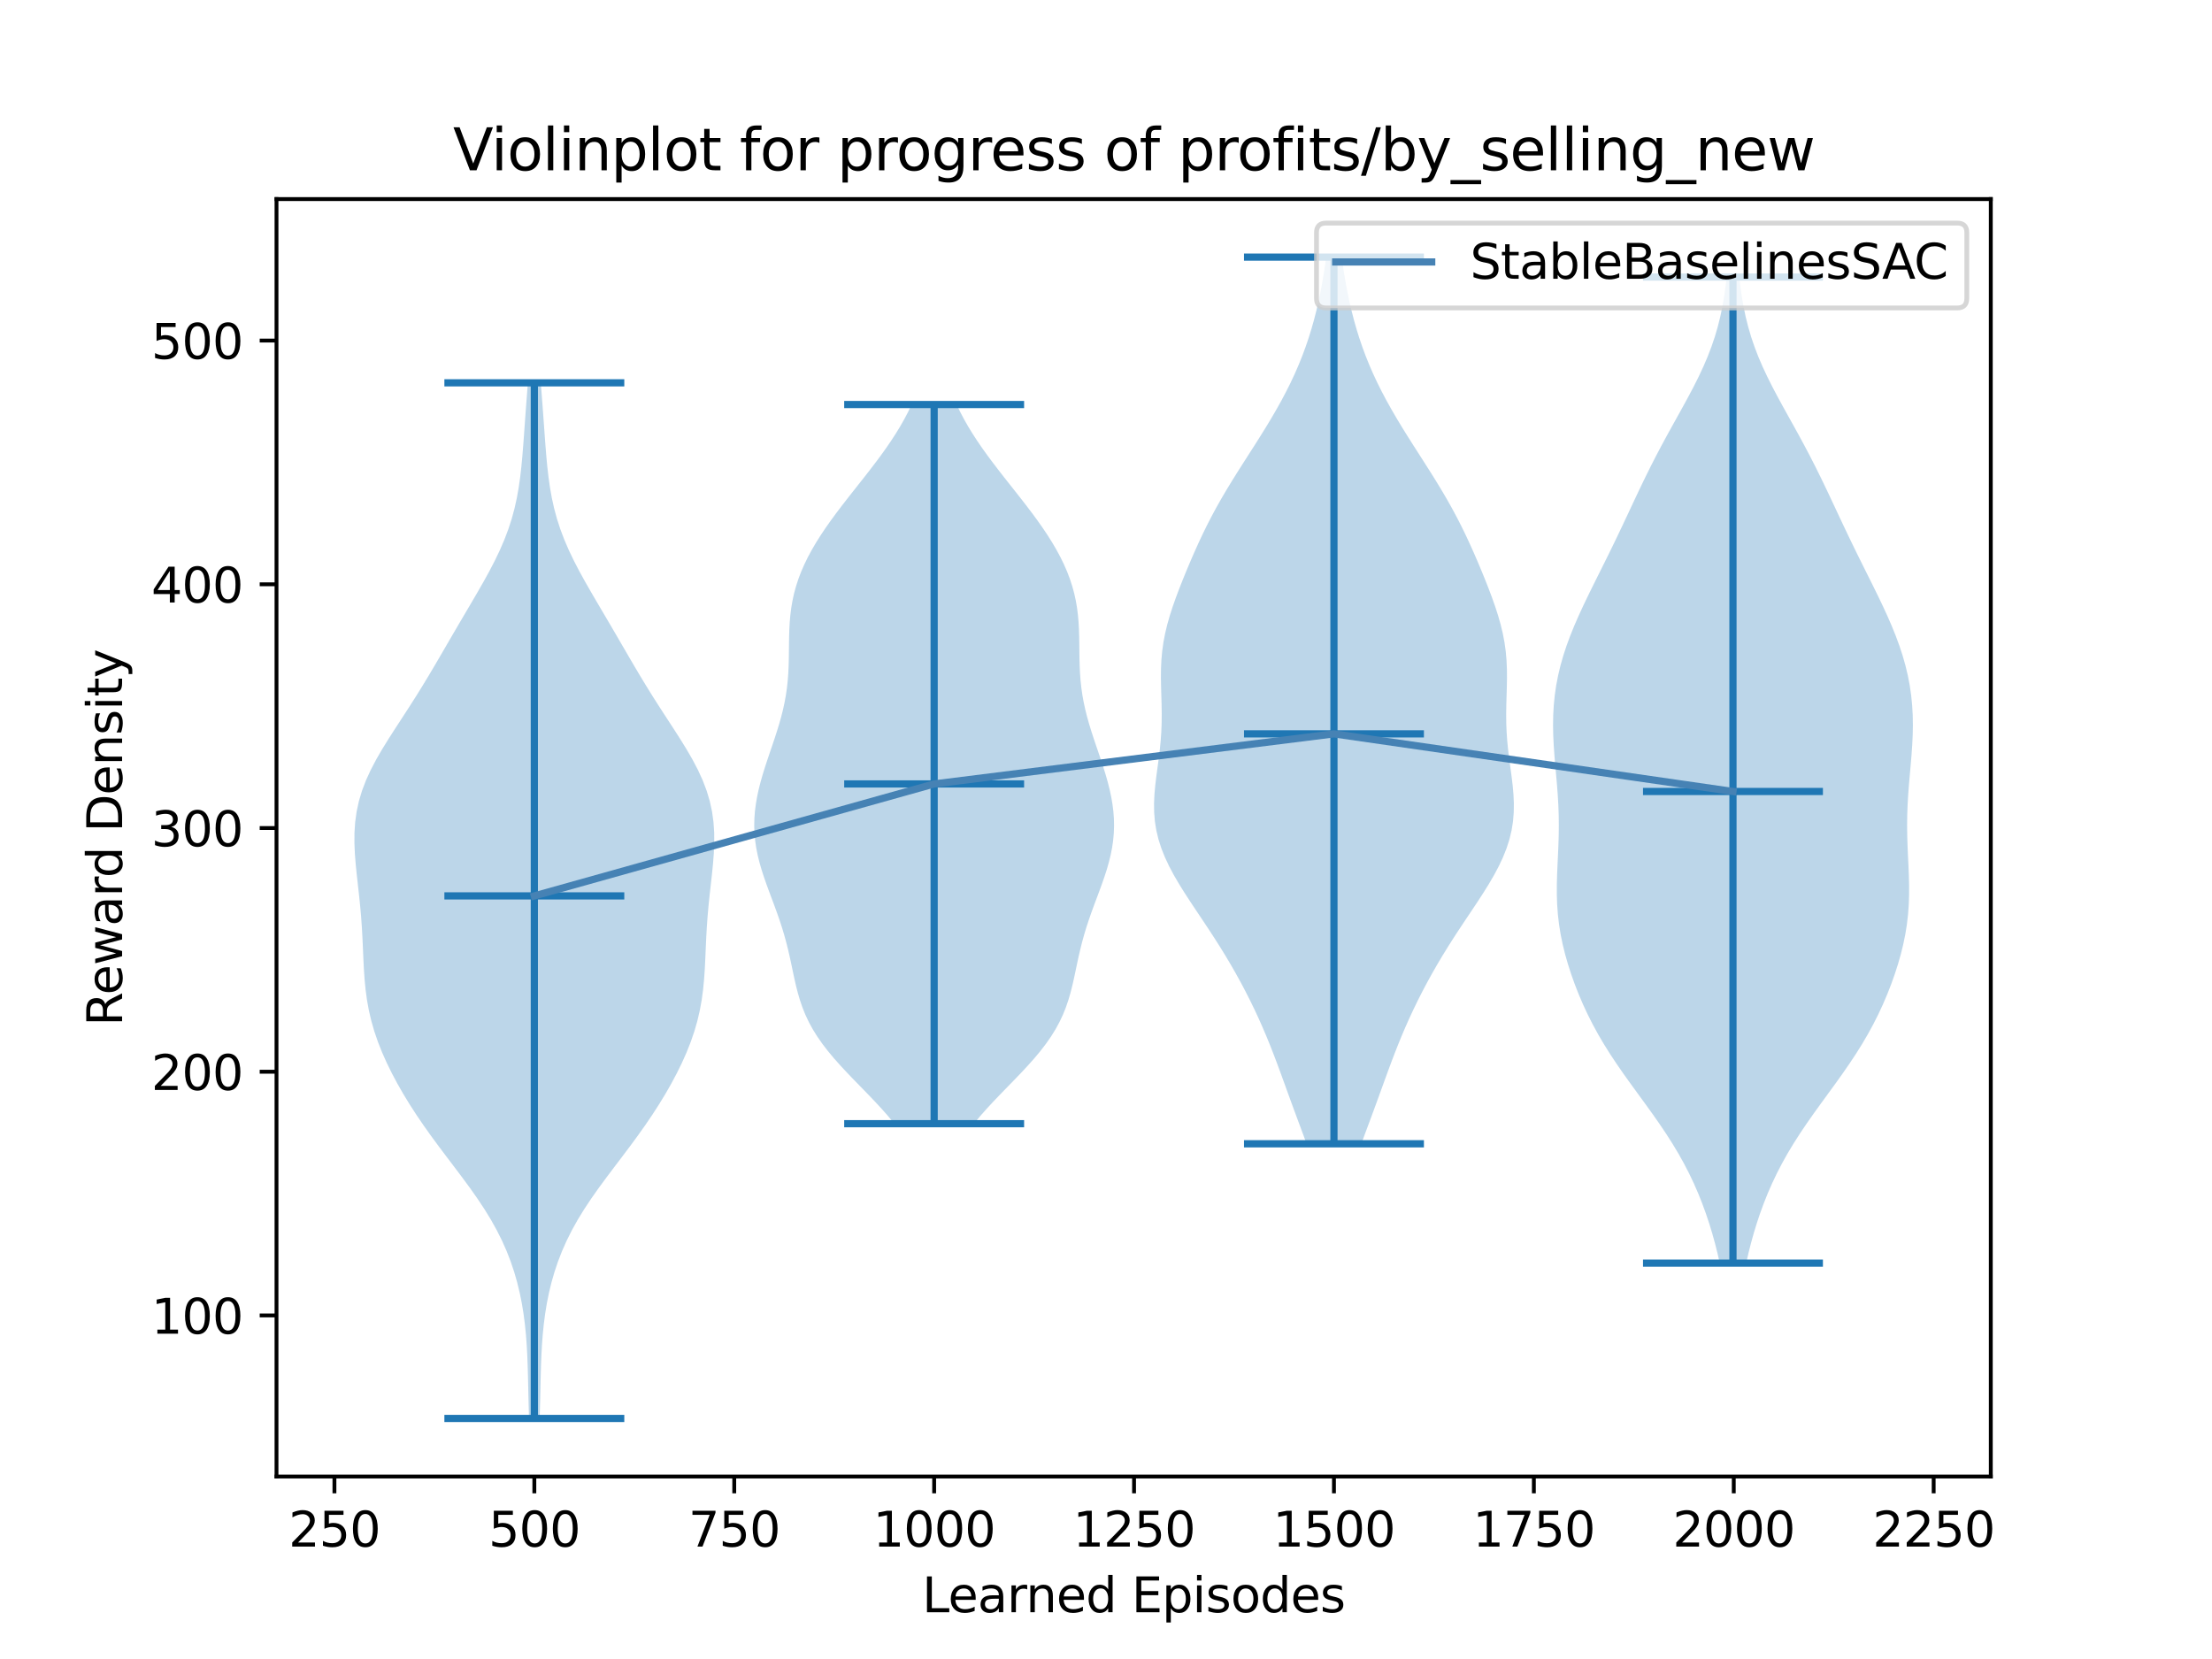 <?xml version="1.0" encoding="utf-8" standalone="no"?>
<!DOCTYPE svg PUBLIC "-//W3C//DTD SVG 1.1//EN"
  "http://www.w3.org/Graphics/SVG/1.1/DTD/svg11.dtd">
<svg xmlns:xlink="http://www.w3.org/1999/xlink" width="460.8pt" height="345.6pt" viewBox="0 0 460.8 345.6" xmlns="http://www.w3.org/2000/svg" version="1.1">
 <defs>
  <style type="text/css">*{stroke-linejoin: round; stroke-linecap: butt}</style>
 </defs>
 <g id="figure_1">
  <g id="patch_1">
   <path d="M 0 345.6 
L 460.8 345.6 
L 460.8 0 
L 0 0 
z
" style="fill: #ffffff"/>
  </g>
  <g id="axes_1">
   <g id="patch_2">
    <path d="M 57.6 307.584 
L 414.72 307.584 
L 414.72 41.472 
L 57.6 41.472 
z
" style="fill: #ffffff"/>
   </g>
   <g id="PolyCollection_1">
    <path d="M 112.416 295.488 
L 110.208 295.488 
L 110.14 293.309 
L 110.085 291.13 
L 110.037 288.95 
L 109.987 286.771 
L 109.926 284.592 
L 109.844 282.413 
L 109.727 280.234 
L 109.564 278.054 
L 109.347 275.875 
L 109.064 273.696 
L 108.707 271.517 
L 108.269 269.337 
L 107.742 267.158 
L 107.117 264.979 
L 106.385 262.8 
L 105.54 260.621 
L 104.573 258.441 
L 103.481 256.262 
L 102.265 254.083 
L 100.928 251.904 
L 99.484 249.725 
L 97.949 247.545 
L 96.348 245.366 
L 94.707 243.187 
L 93.054 241.008 
L 91.414 238.829 
L 89.811 236.649 
L 88.262 234.47 
L 86.778 232.291 
L 85.369 230.112 
L 84.038 227.933 
L 82.79 225.753 
L 81.629 223.574 
L 80.559 221.395 
L 79.59 219.216 
L 78.728 217.036 
L 77.981 214.857 
L 77.353 212.678 
L 76.844 210.499 
L 76.449 208.32 
L 76.155 206.14 
L 75.946 203.961 
L 75.799 201.782 
L 75.692 199.603 
L 75.599 197.424 
L 75.499 195.244 
L 75.376 193.065 
L 75.219 190.886 
L 75.026 188.707 
L 74.802 186.528 
L 74.559 184.348 
L 74.316 182.169 
L 74.096 179.99 
L 73.926 177.811 
L 73.833 175.631 
L 73.845 173.452 
L 73.99 171.273 
L 74.289 169.094 
L 74.759 166.915 
L 75.41 164.735 
L 76.239 162.556 
L 77.237 160.377 
L 78.381 158.198 
L 79.645 156.019 
L 80.994 153.839 
L 82.395 151.66 
L 83.814 149.481 
L 85.227 147.302 
L 86.615 145.123 
L 87.97 142.943 
L 89.291 140.764 
L 90.583 138.585 
L 91.857 136.406 
L 93.122 134.226 
L 94.389 132.047 
L 95.663 129.868 
L 96.945 127.689 
L 98.229 125.51 
L 99.502 123.33 
L 100.749 121.151 
L 101.949 118.972 
L 103.081 116.793 
L 104.125 114.614 
L 105.066 112.434 
L 105.892 110.255 
L 106.599 108.076 
L 107.189 105.897 
L 107.671 103.718 
L 108.058 101.538 
L 108.367 99.359 
L 108.614 97.18 
L 108.818 95.001 
L 108.994 92.822 
L 109.156 90.642 
L 109.312 88.463 
L 109.47 86.284 
L 109.631 84.105 
L 109.797 81.925 
L 109.966 79.746 
L 112.658 79.746 
L 112.658 79.746 
L 112.827 81.925 
L 112.993 84.105 
L 113.154 86.284 
L 113.312 88.463 
L 113.468 90.642 
L 113.63 92.822 
L 113.806 95.001 
L 114.01 97.18 
L 114.258 99.359 
L 114.566 101.538 
L 114.953 103.718 
L 115.435 105.897 
L 116.025 108.076 
L 116.732 110.255 
L 117.559 112.434 
L 118.499 114.614 
L 119.543 116.793 
L 120.675 118.972 
L 121.875 121.151 
L 123.122 123.33 
L 124.395 125.51 
L 125.679 127.689 
L 126.961 129.868 
L 128.235 132.047 
L 129.502 134.226 
L 130.767 136.406 
L 132.041 138.585 
L 133.333 140.764 
L 134.654 142.943 
L 136.009 145.123 
L 137.397 147.302 
L 138.81 149.481 
L 140.23 151.66 
L 141.63 153.839 
L 142.979 156.019 
L 144.243 158.198 
L 145.388 160.377 
L 146.385 162.556 
L 147.215 164.735 
L 147.865 166.915 
L 148.335 169.094 
L 148.634 171.273 
L 148.779 173.452 
L 148.791 175.631 
L 148.699 177.811 
L 148.528 179.99 
L 148.308 182.169 
L 148.065 184.348 
L 147.822 186.528 
L 147.598 188.707 
L 147.405 190.886 
L 147.248 193.065 
L 147.125 195.244 
L 147.025 197.424 
L 146.932 199.603 
L 146.825 201.782 
L 146.678 203.961 
L 146.469 206.14 
L 146.176 208.32 
L 145.78 210.499 
L 145.271 212.678 
L 144.643 214.857 
L 143.896 217.036 
L 143.034 219.216 
L 142.065 221.395 
L 140.996 223.574 
L 139.834 225.753 
L 138.586 227.933 
L 137.255 230.112 
L 135.846 232.291 
L 134.363 234.47 
L 132.813 236.649 
L 131.21 238.829 
L 129.57 241.008 
L 127.917 243.187 
L 126.276 245.366 
L 124.675 247.545 
L 123.14 249.725 
L 121.696 251.904 
L 120.36 254.083 
L 119.143 256.262 
L 118.051 258.441 
L 117.085 260.621 
L 116.239 262.8 
L 115.508 264.979 
L 114.882 267.158 
L 114.355 269.337 
L 113.917 271.517 
L 113.561 273.696 
L 113.278 275.875 
L 113.06 278.054 
L 112.898 280.234 
L 112.781 282.413 
L 112.698 284.592 
L 112.637 286.771 
L 112.588 288.95 
L 112.539 291.13 
L 112.484 293.309 
L 112.416 295.488 
z
" clip-path="url(#pe17047ce1f)" style="fill: #1f77b4; fill-opacity: 0.3"/>
   </g>
   <g id="PolyCollection_2">
    <path d="M 202.88 234.086 
L 186.319 234.086 
L 185.066 232.573 
L 183.732 231.06 
L 182.333 229.546 
L 180.887 228.033 
L 179.416 226.52 
L 177.942 225.007 
L 176.488 223.494 
L 175.078 221.98 
L 173.732 220.467 
L 172.47 218.954 
L 171.306 217.441 
L 170.251 215.927 
L 169.311 214.414 
L 168.487 212.901 
L 167.774 211.388 
L 167.165 209.874 
L 166.646 208.361 
L 166.203 206.848 
L 165.818 205.335 
L 165.473 203.822 
L 165.151 202.308 
L 164.833 200.795 
L 164.506 199.282 
L 164.157 197.769 
L 163.776 196.255 
L 163.359 194.742 
L 162.902 193.229 
L 162.408 191.716 
L 161.882 190.202 
L 161.331 188.689 
L 160.766 187.176 
L 160.2 185.663 
L 159.647 184.15 
L 159.12 182.636 
L 158.632 181.123 
L 158.198 179.61 
L 157.827 178.097 
L 157.529 176.583 
L 157.309 175.07 
L 157.172 173.557 
L 157.12 172.044 
L 157.152 170.53 
L 157.265 169.017 
L 157.455 167.504 
L 157.716 165.991 
L 158.041 164.478 
L 158.423 162.964 
L 158.852 161.451 
L 159.318 159.938 
L 159.812 158.425 
L 160.322 156.911 
L 160.838 155.398 
L 161.348 153.885 
L 161.84 152.372 
L 162.305 150.858 
L 162.732 149.345 
L 163.113 147.832 
L 163.443 146.319 
L 163.717 144.806 
L 163.935 143.292 
L 164.098 141.779 
L 164.212 140.266 
L 164.284 138.753 
L 164.324 137.239 
L 164.345 135.726 
L 164.36 134.213 
L 164.383 132.7 
L 164.429 131.186 
L 164.51 129.673 
L 164.641 128.16 
L 164.83 126.647 
L 165.088 125.134 
L 165.42 123.62 
L 165.832 122.107 
L 166.326 120.594 
L 166.902 119.081 
L 167.561 117.567 
L 168.3 116.054 
L 169.115 114.541 
L 170.001 113.028 
L 170.954 111.514 
L 171.966 110.001 
L 173.031 108.488 
L 174.141 106.975 
L 175.286 105.462 
L 176.459 103.948 
L 177.648 102.435 
L 178.844 100.922 
L 180.038 99.409 
L 181.218 97.895 
L 182.375 96.382 
L 183.501 94.869 
L 184.586 93.356 
L 185.623 91.842 
L 186.606 90.329 
L 187.53 88.816 
L 188.39 87.303 
L 189.185 85.79 
L 189.913 84.276 
L 199.286 84.276 
L 199.286 84.276 
L 200.014 85.79 
L 200.809 87.303 
L 201.669 88.816 
L 202.593 90.329 
L 203.576 91.842 
L 204.613 93.356 
L 205.698 94.869 
L 206.824 96.382 
L 207.981 97.895 
L 209.161 99.409 
L 210.355 100.922 
L 211.551 102.435 
L 212.74 103.948 
L 213.913 105.462 
L 215.058 106.975 
L 216.168 108.488 
L 217.233 110.001 
L 218.245 111.514 
L 219.198 113.028 
L 220.085 114.541 
L 220.899 116.054 
L 221.638 117.567 
L 222.297 119.081 
L 222.873 120.594 
L 223.367 122.107 
L 223.779 123.62 
L 224.112 125.134 
L 224.369 126.647 
L 224.559 128.16 
L 224.689 129.673 
L 224.77 131.186 
L 224.816 132.7 
L 224.839 134.213 
L 224.854 135.726 
L 224.875 137.239 
L 224.915 138.753 
L 224.987 140.266 
L 225.101 141.779 
L 225.264 143.292 
L 225.482 144.806 
L 225.756 146.319 
L 226.086 147.832 
L 226.467 149.345 
L 226.894 150.858 
L 227.359 152.372 
L 227.851 153.885 
L 228.361 155.398 
L 228.877 156.911 
L 229.387 158.425 
L 229.881 159.938 
L 230.347 161.451 
L 230.776 162.964 
L 231.158 164.478 
L 231.483 165.991 
L 231.744 167.504 
L 231.934 169.017 
L 232.047 170.53 
L 232.079 172.044 
L 232.027 173.557 
L 231.89 175.07 
L 231.671 176.583 
L 231.372 178.097 
L 231.001 179.61 
L 230.567 181.123 
L 230.08 182.636 
L 229.552 184.15 
L 228.999 185.663 
L 228.433 187.176 
L 227.868 188.689 
L 227.317 190.202 
L 226.791 191.716 
L 226.297 193.229 
L 225.84 194.742 
L 225.423 196.255 
L 225.042 197.769 
L 224.693 199.282 
L 224.366 200.795 
L 224.048 202.308 
L 223.726 203.822 
L 223.381 205.335 
L 222.996 206.848 
L 222.553 208.361 
L 222.034 209.874 
L 221.425 211.388 
L 220.712 212.901 
L 219.888 214.414 
L 218.948 215.927 
L 217.893 217.441 
L 216.729 218.954 
L 215.467 220.467 
L 214.121 221.98 
L 212.711 223.494 
L 211.257 225.007 
L 209.783 226.52 
L 208.312 228.033 
L 206.866 229.546 
L 205.467 231.06 
L 204.133 232.573 
L 202.88 234.086 
z
" clip-path="url(#pe17047ce1f)" style="fill: #1f77b4; fill-opacity: 0.3"/>
   </g>
   <g id="PolyCollection_3">
    <path d="M 283.586 238.271 
L 272.188 238.271 
L 271.5 236.406 
L 270.806 234.54 
L 270.112 232.674 
L 269.424 230.809 
L 268.741 228.943 
L 268.064 227.077 
L 267.388 225.212 
L 266.708 223.346 
L 266.018 221.48 
L 265.31 219.615 
L 264.579 217.749 
L 263.818 215.883 
L 263.024 214.017 
L 262.194 212.152 
L 261.326 210.286 
L 260.419 208.42 
L 259.473 206.555 
L 258.488 204.689 
L 257.461 202.823 
L 256.394 200.958 
L 255.285 199.092 
L 254.136 197.226 
L 252.95 195.361 
L 251.732 193.495 
L 250.492 191.629 
L 249.243 189.763 
L 248.001 187.898 
L 246.788 186.032 
L 245.625 184.166 
L 244.536 182.301 
L 243.543 180.435 
L 242.667 178.569 
L 241.925 176.704 
L 241.328 174.838 
L 240.882 172.972 
L 240.586 171.107 
L 240.433 169.241 
L 240.408 167.375 
L 240.49 165.509 
L 240.657 163.644 
L 240.879 161.778 
L 241.13 159.912 
L 241.38 158.047 
L 241.608 156.181 
L 241.792 154.315 
L 241.922 152.45 
L 241.993 150.584 
L 242.009 148.718 
L 241.982 146.853 
L 241.929 144.987 
L 241.875 143.121 
L 241.842 141.256 
L 241.856 139.39 
L 241.939 137.524 
L 242.105 135.658 
L 242.366 133.793 
L 242.723 131.927 
L 243.172 130.061 
L 243.705 128.196 
L 244.308 126.33 
L 244.968 124.464 
L 245.671 122.599 
L 246.407 120.733 
L 247.169 118.867 
L 247.953 117.002 
L 248.762 115.136 
L 249.599 113.27 
L 250.47 111.404 
L 251.381 109.539 
L 252.337 107.673 
L 253.34 105.807 
L 254.391 103.942 
L 255.487 102.076 
L 256.621 100.21 
L 257.786 98.345 
L 258.971 96.479 
L 260.166 94.613 
L 261.359 92.748 
L 262.541 90.882 
L 263.7 89.016 
L 264.827 87.15 
L 265.914 85.285 
L 266.954 83.419 
L 267.941 81.553 
L 268.872 79.688 
L 269.743 77.822 
L 270.554 75.956 
L 271.304 74.091 
L 271.994 72.225 
L 272.627 70.359 
L 273.205 68.494 
L 273.733 66.628 
L 274.212 64.762 
L 274.648 62.896 
L 275.042 61.031 
L 275.398 59.165 
L 275.72 57.299 
L 276.009 55.434 
L 276.268 53.568 
L 279.506 53.568 
L 279.506 53.568 
L 279.765 55.434 
L 280.054 57.299 
L 280.376 59.165 
L 280.732 61.031 
L 281.126 62.896 
L 281.562 64.762 
L 282.041 66.628 
L 282.569 68.494 
L 283.147 70.359 
L 283.78 72.225 
L 284.471 74.091 
L 285.22 75.956 
L 286.031 77.822 
L 286.902 79.688 
L 287.833 81.553 
L 288.82 83.419 
L 289.86 85.285 
L 290.947 87.15 
L 292.074 89.016 
L 293.233 90.882 
L 294.415 92.748 
L 295.608 94.613 
L 296.803 96.479 
L 297.988 98.345 
L 299.153 100.21 
L 300.287 102.076 
L 301.383 103.942 
L 302.434 105.807 
L 303.437 107.673 
L 304.393 109.539 
L 305.304 111.404 
L 306.175 113.27 
L 307.012 115.136 
L 307.821 117.002 
L 308.605 118.867 
L 309.367 120.733 
L 310.103 122.599 
L 310.806 124.464 
L 311.466 126.33 
L 312.069 128.196 
L 312.602 130.061 
L 313.051 131.927 
L 313.408 133.793 
L 313.669 135.658 
L 313.835 137.524 
L 313.918 139.39 
L 313.932 141.256 
L 313.9 143.121 
L 313.845 144.987 
L 313.792 146.853 
L 313.765 148.718 
L 313.781 150.584 
L 313.852 152.45 
L 313.982 154.315 
L 314.166 156.181 
L 314.394 158.047 
L 314.644 159.912 
L 314.895 161.778 
L 315.117 163.644 
L 315.284 165.509 
L 315.366 167.375 
L 315.341 169.241 
L 315.188 171.107 
L 314.892 172.972 
L 314.446 174.838 
L 313.849 176.704 
L 313.107 178.569 
L 312.231 180.435 
L 311.238 182.301 
L 310.149 184.166 
L 308.986 186.032 
L 307.773 187.898 
L 306.531 189.763 
L 305.282 191.629 
L 304.042 193.495 
L 302.824 195.361 
L 301.638 197.226 
L 300.489 199.092 
L 299.38 200.958 
L 298.313 202.823 
L 297.286 204.689 
L 296.301 206.555 
L 295.355 208.42 
L 294.448 210.286 
L 293.58 212.152 
L 292.75 214.017 
L 291.956 215.883 
L 291.195 217.749 
L 290.464 219.615 
L 289.756 221.48 
L 289.066 223.346 
L 288.386 225.212 
L 287.71 227.077 
L 287.033 228.943 
L 286.35 230.809 
L 285.662 232.674 
L 284.968 234.54 
L 284.274 236.406 
L 283.586 238.271 
z
" clip-path="url(#pe17047ce1f)" style="fill: #1f77b4; fill-opacity: 0.3"/>
   </g>
   <g id="PolyCollection_4">
    <path d="M 363.76 263.134 
L 358.256 263.134 
L 357.782 261.059 
L 357.258 258.985 
L 356.68 256.91 
L 356.047 254.835 
L 355.354 252.76 
L 354.595 250.685 
L 353.767 248.61 
L 352.862 246.535 
L 351.875 244.46 
L 350.803 242.385 
L 349.644 240.311 
L 348.398 238.236 
L 347.072 236.161 
L 345.675 234.086 
L 344.22 232.011 
L 342.725 229.936 
L 341.212 227.861 
L 339.702 225.786 
L 338.218 223.711 
L 336.78 221.637 
L 335.404 219.562 
L 334.105 217.487 
L 332.888 215.412 
L 331.758 213.337 
L 330.713 211.262 
L 329.75 209.187 
L 328.864 207.112 
L 328.052 205.037 
L 327.311 202.963 
L 326.642 200.888 
L 326.049 198.813 
L 325.536 196.738 
L 325.111 194.663 
L 324.776 192.588 
L 324.535 190.513 
L 324.384 188.438 
L 324.315 186.364 
L 324.317 184.289 
L 324.371 182.214 
L 324.459 180.139 
L 324.557 178.064 
L 324.647 175.989 
L 324.709 173.914 
L 324.731 171.839 
L 324.705 169.764 
L 324.629 167.69 
L 324.508 165.615 
L 324.351 163.54 
L 324.172 161.465 
L 323.987 159.39 
L 323.813 157.315 
L 323.668 155.24 
L 323.568 153.165 
L 323.529 151.09 
L 323.562 149.016 
L 323.677 146.941 
L 323.883 144.866 
L 324.183 142.791 
L 324.581 140.716 
L 325.077 138.641 
L 325.667 136.566 
L 326.349 134.491 
L 327.114 132.416 
L 327.954 130.342 
L 328.858 128.267 
L 329.814 126.192 
L 330.808 124.117 
L 331.828 122.042 
L 332.861 119.967 
L 333.896 117.892 
L 334.925 115.817 
L 335.942 113.743 
L 336.944 111.668 
L 337.932 109.593 
L 338.91 107.518 
L 339.882 105.443 
L 340.856 103.368 
L 341.841 101.293 
L 342.845 99.218 
L 343.875 97.143 
L 344.935 95.069 
L 346.027 92.994 
L 347.147 90.919 
L 348.29 88.844 
L 349.444 86.769 
L 350.594 84.694 
L 351.726 82.619 
L 352.82 80.544 
L 353.86 78.469 
L 354.831 76.395 
L 355.72 74.32 
L 356.518 72.245 
L 357.223 70.17 
L 357.833 68.095 
L 358.353 66.02 
L 358.791 63.945 
L 359.154 61.87 
L 359.454 59.795 
L 359.701 57.721 
L 362.315 57.721 
L 362.315 57.721 
L 362.562 59.795 
L 362.862 61.87 
L 363.225 63.945 
L 363.662 66.02 
L 364.183 68.095 
L 364.793 70.17 
L 365.497 72.245 
L 366.296 74.32 
L 367.185 76.395 
L 368.156 78.469 
L 369.196 80.544 
L 370.29 82.619 
L 371.421 84.694 
L 372.572 86.769 
L 373.726 88.844 
L 374.869 90.919 
L 375.989 92.994 
L 377.081 95.069 
L 378.141 97.143 
L 379.171 99.218 
L 380.175 101.293 
L 381.16 103.368 
L 382.134 105.443 
L 383.106 107.518 
L 384.083 109.593 
L 385.072 111.668 
L 386.074 113.743 
L 387.091 115.817 
L 388.12 117.892 
L 389.155 119.967 
L 390.188 122.042 
L 391.208 124.117 
L 392.202 126.192 
L 393.157 128.267 
L 394.061 130.342 
L 394.902 132.416 
L 395.667 134.491 
L 396.349 136.566 
L 396.939 138.641 
L 397.435 140.716 
L 397.833 142.791 
L 398.133 144.866 
L 398.339 146.941 
L 398.454 149.016 
L 398.487 151.09 
L 398.448 153.165 
L 398.348 155.24 
L 398.203 157.315 
L 398.029 159.39 
L 397.844 161.465 
L 397.664 163.54 
L 397.507 165.615 
L 397.387 167.69 
L 397.311 169.764 
L 397.285 171.839 
L 397.307 173.914 
L 397.369 175.989 
L 397.459 178.064 
L 397.557 180.139 
L 397.644 182.214 
L 397.699 184.289 
L 397.701 186.364 
L 397.632 188.438 
L 397.481 190.513 
L 397.239 192.588 
L 396.905 194.663 
L 396.479 196.738 
L 395.967 198.813 
L 395.374 200.888 
L 394.705 202.963 
L 393.964 205.037 
L 393.152 207.112 
L 392.266 209.187 
L 391.303 211.262 
L 390.258 213.337 
L 389.128 215.412 
L 387.911 217.487 
L 386.612 219.562 
L 385.236 221.637 
L 383.798 223.711 
L 382.314 225.786 
L 380.804 227.861 
L 379.291 229.936 
L 377.796 232.011 
L 376.341 234.086 
L 374.944 236.161 
L 373.617 238.236 
L 372.372 240.311 
L 371.212 242.385 
L 370.14 244.46 
L 369.154 246.535 
L 368.249 248.61 
L 367.42 250.685 
L 366.662 252.76 
L 365.969 254.835 
L 365.336 256.91 
L 364.758 258.985 
L 364.234 261.059 
L 363.76 263.134 
z
" clip-path="url(#pe17047ce1f)" style="fill: #1f77b4; fill-opacity: 0.3"/>
   </g>
   <g id="matplotlib.axis_1">
    <g id="xtick_1">
     <g id="line2d_1">
      <defs>
       <path id="m19fdeeda03" d="M 0 0 
L 0 3.5 
" style="stroke: #000000; stroke-width: 0.8"/>
      </defs>
      <g>
       <use xlink:href="#m19fdeeda03" x="69.668" y="307.584" style="stroke: #000000; stroke-width: 0.8"/>
      </g>
     </g>
     <g id="text_1">
      <!-- 250 -->
      <g transform="translate(60.125 322.182)scale(0.1 -0.1)">
       <defs>
        <path id="DejaVuSans-32" d="M 1228 531 
L 3431 531 
L 3431 0 
L 469 0 
L 469 531 
Q 828 903 1448 1529 
Q 2069 2156 2228 2338 
Q 2531 2678 2651 2914 
Q 2772 3150 2772 3378 
Q 2772 3750 2511 3984 
Q 2250 4219 1831 4219 
Q 1534 4219 1204 4116 
Q 875 4013 500 3803 
L 500 4441 
Q 881 4594 1212 4672 
Q 1544 4750 1819 4750 
Q 2544 4750 2975 4387 
Q 3406 4025 3406 3419 
Q 3406 3131 3298 2873 
Q 3191 2616 2906 2266 
Q 2828 2175 2409 1742 
Q 1991 1309 1228 531 
z
" transform="scale(0.016)"/>
        <path id="DejaVuSans-35" d="M 691 4666 
L 3169 4666 
L 3169 4134 
L 1269 4134 
L 1269 2991 
Q 1406 3038 1543 3061 
Q 1681 3084 1819 3084 
Q 2600 3084 3056 2656 
Q 3513 2228 3513 1497 
Q 3513 744 3044 326 
Q 2575 -91 1722 -91 
Q 1428 -91 1123 -41 
Q 819 9 494 109 
L 494 744 
Q 775 591 1075 516 
Q 1375 441 1709 441 
Q 2250 441 2565 725 
Q 2881 1009 2881 1497 
Q 2881 1984 2565 2268 
Q 2250 2553 1709 2553 
Q 1456 2553 1204 2497 
Q 953 2441 691 2322 
L 691 4666 
z
" transform="scale(0.016)"/>
        <path id="DejaVuSans-30" d="M 2034 4250 
Q 1547 4250 1301 3770 
Q 1056 3291 1056 2328 
Q 1056 1369 1301 889 
Q 1547 409 2034 409 
Q 2525 409 2770 889 
Q 3016 1369 3016 2328 
Q 3016 3291 2770 3770 
Q 2525 4250 2034 4250 
z
M 2034 4750 
Q 2819 4750 3233 4129 
Q 3647 3509 3647 2328 
Q 3647 1150 3233 529 
Q 2819 -91 2034 -91 
Q 1250 -91 836 529 
Q 422 1150 422 2328 
Q 422 3509 836 4129 
Q 1250 4750 2034 4750 
z
" transform="scale(0.016)"/>
       </defs>
       <use xlink:href="#DejaVuSans-32"/>
       <use xlink:href="#DejaVuSans-35" x="63.623"/>
       <use xlink:href="#DejaVuSans-30" x="127.246"/>
      </g>
     </g>
    </g>
    <g id="xtick_2">
     <g id="line2d_2">
      <g>
       <use xlink:href="#m19fdeeda03" x="111.312" y="307.584" style="stroke: #000000; stroke-width: 0.8"/>
      </g>
     </g>
     <g id="text_2">
      <!-- 500 -->
      <g transform="translate(101.768 322.182)scale(0.1 -0.1)">
       <use xlink:href="#DejaVuSans-35"/>
       <use xlink:href="#DejaVuSans-30" x="63.623"/>
       <use xlink:href="#DejaVuSans-30" x="127.246"/>
      </g>
     </g>
    </g>
    <g id="xtick_3">
     <g id="line2d_3">
      <g>
       <use xlink:href="#m19fdeeda03" x="152.956" y="307.584" style="stroke: #000000; stroke-width: 0.8"/>
      </g>
     </g>
     <g id="text_3">
      <!-- 750 -->
      <g transform="translate(143.412 322.182)scale(0.1 -0.1)">
       <defs>
        <path id="DejaVuSans-37" d="M 525 4666 
L 3525 4666 
L 3525 4397 
L 1831 0 
L 1172 0 
L 2766 4134 
L 525 4134 
L 525 4666 
z
" transform="scale(0.016)"/>
       </defs>
       <use xlink:href="#DejaVuSans-37"/>
       <use xlink:href="#DejaVuSans-35" x="63.623"/>
       <use xlink:href="#DejaVuSans-30" x="127.246"/>
      </g>
     </g>
    </g>
    <g id="xtick_4">
     <g id="line2d_4">
      <g>
       <use xlink:href="#m19fdeeda03" x="194.6" y="307.584" style="stroke: #000000; stroke-width: 0.8"/>
      </g>
     </g>
     <g id="text_4">
      <!-- 1000 -->
      <g transform="translate(181.875 322.182)scale(0.1 -0.1)">
       <defs>
        <path id="DejaVuSans-31" d="M 794 531 
L 1825 531 
L 1825 4091 
L 703 3866 
L 703 4441 
L 1819 4666 
L 2450 4666 
L 2450 531 
L 3481 531 
L 3481 0 
L 794 0 
L 794 531 
z
" transform="scale(0.016)"/>
       </defs>
       <use xlink:href="#DejaVuSans-31"/>
       <use xlink:href="#DejaVuSans-30" x="63.623"/>
       <use xlink:href="#DejaVuSans-30" x="127.246"/>
       <use xlink:href="#DejaVuSans-30" x="190.869"/>
      </g>
     </g>
    </g>
    <g id="xtick_5">
     <g id="line2d_5">
      <g>
       <use xlink:href="#m19fdeeda03" x="236.243" y="307.584" style="stroke: #000000; stroke-width: 0.8"/>
      </g>
     </g>
     <g id="text_5">
      <!-- 1250 -->
      <g transform="translate(223.518 322.182)scale(0.1 -0.1)">
       <use xlink:href="#DejaVuSans-31"/>
       <use xlink:href="#DejaVuSans-32" x="63.623"/>
       <use xlink:href="#DejaVuSans-35" x="127.246"/>
       <use xlink:href="#DejaVuSans-30" x="190.869"/>
      </g>
     </g>
    </g>
    <g id="xtick_6">
     <g id="line2d_6">
      <g>
       <use xlink:href="#m19fdeeda03" x="277.887" y="307.584" style="stroke: #000000; stroke-width: 0.8"/>
      </g>
     </g>
     <g id="text_6">
      <!-- 1500 -->
      <g transform="translate(265.162 322.182)scale(0.1 -0.1)">
       <use xlink:href="#DejaVuSans-31"/>
       <use xlink:href="#DejaVuSans-35" x="63.623"/>
       <use xlink:href="#DejaVuSans-30" x="127.246"/>
       <use xlink:href="#DejaVuSans-30" x="190.869"/>
      </g>
     </g>
    </g>
    <g id="xtick_7">
     <g id="line2d_7">
      <g>
       <use xlink:href="#m19fdeeda03" x="319.531" y="307.584" style="stroke: #000000; stroke-width: 0.8"/>
      </g>
     </g>
     <g id="text_7">
      <!-- 1750 -->
      <g transform="translate(306.806 322.182)scale(0.1 -0.1)">
       <use xlink:href="#DejaVuSans-31"/>
       <use xlink:href="#DejaVuSans-37" x="63.623"/>
       <use xlink:href="#DejaVuSans-35" x="127.246"/>
       <use xlink:href="#DejaVuSans-30" x="190.869"/>
      </g>
     </g>
    </g>
    <g id="xtick_8">
     <g id="line2d_8">
      <g>
       <use xlink:href="#m19fdeeda03" x="361.174" y="307.584" style="stroke: #000000; stroke-width: 0.8"/>
      </g>
     </g>
     <g id="text_8">
      <!-- 2000 -->
      <g transform="translate(348.449 322.182)scale(0.1 -0.1)">
       <use xlink:href="#DejaVuSans-32"/>
       <use xlink:href="#DejaVuSans-30" x="63.623"/>
       <use xlink:href="#DejaVuSans-30" x="127.246"/>
       <use xlink:href="#DejaVuSans-30" x="190.869"/>
      </g>
     </g>
    </g>
    <g id="xtick_9">
     <g id="line2d_9">
      <g>
       <use xlink:href="#m19fdeeda03" x="402.818" y="307.584" style="stroke: #000000; stroke-width: 0.8"/>
      </g>
     </g>
     <g id="text_9">
      <!-- 2250 -->
      <g transform="translate(390.093 322.182)scale(0.1 -0.1)">
       <use xlink:href="#DejaVuSans-32"/>
       <use xlink:href="#DejaVuSans-32" x="63.623"/>
       <use xlink:href="#DejaVuSans-35" x="127.246"/>
       <use xlink:href="#DejaVuSans-30" x="190.869"/>
      </g>
     </g>
    </g>
    <g id="text_10">
     <!-- Learned Episodes -->
     <g transform="translate(192.102 335.861)scale(0.1 -0.1)">
      <defs>
       <path id="DejaVuSans-4c" d="M 628 4666 
L 1259 4666 
L 1259 531 
L 3531 531 
L 3531 0 
L 628 0 
L 628 4666 
z
" transform="scale(0.016)"/>
       <path id="DejaVuSans-65" d="M 3597 1894 
L 3597 1613 
L 953 1613 
Q 991 1019 1311 708 
Q 1631 397 2203 397 
Q 2534 397 2845 478 
Q 3156 559 3463 722 
L 3463 178 
Q 3153 47 2828 -22 
Q 2503 -91 2169 -91 
Q 1331 -91 842 396 
Q 353 884 353 1716 
Q 353 2575 817 3079 
Q 1281 3584 2069 3584 
Q 2775 3584 3186 3129 
Q 3597 2675 3597 1894 
z
M 3022 2063 
Q 3016 2534 2758 2815 
Q 2500 3097 2075 3097 
Q 1594 3097 1305 2825 
Q 1016 2553 972 2059 
L 3022 2063 
z
" transform="scale(0.016)"/>
       <path id="DejaVuSans-61" d="M 2194 1759 
Q 1497 1759 1228 1600 
Q 959 1441 959 1056 
Q 959 750 1161 570 
Q 1363 391 1709 391 
Q 2188 391 2477 730 
Q 2766 1069 2766 1631 
L 2766 1759 
L 2194 1759 
z
M 3341 1997 
L 3341 0 
L 2766 0 
L 2766 531 
Q 2569 213 2275 61 
Q 1981 -91 1556 -91 
Q 1019 -91 701 211 
Q 384 513 384 1019 
Q 384 1609 779 1909 
Q 1175 2209 1959 2209 
L 2766 2209 
L 2766 2266 
Q 2766 2663 2505 2880 
Q 2244 3097 1772 3097 
Q 1472 3097 1187 3025 
Q 903 2953 641 2809 
L 641 3341 
Q 956 3463 1253 3523 
Q 1550 3584 1831 3584 
Q 2591 3584 2966 3190 
Q 3341 2797 3341 1997 
z
" transform="scale(0.016)"/>
       <path id="DejaVuSans-72" d="M 2631 2963 
Q 2534 3019 2420 3045 
Q 2306 3072 2169 3072 
Q 1681 3072 1420 2755 
Q 1159 2438 1159 1844 
L 1159 0 
L 581 0 
L 581 3500 
L 1159 3500 
L 1159 2956 
Q 1341 3275 1631 3429 
Q 1922 3584 2338 3584 
Q 2397 3584 2469 3576 
Q 2541 3569 2628 3553 
L 2631 2963 
z
" transform="scale(0.016)"/>
       <path id="DejaVuSans-6e" d="M 3513 2113 
L 3513 0 
L 2938 0 
L 2938 2094 
Q 2938 2591 2744 2837 
Q 2550 3084 2163 3084 
Q 1697 3084 1428 2787 
Q 1159 2491 1159 1978 
L 1159 0 
L 581 0 
L 581 3500 
L 1159 3500 
L 1159 2956 
Q 1366 3272 1645 3428 
Q 1925 3584 2291 3584 
Q 2894 3584 3203 3211 
Q 3513 2838 3513 2113 
z
" transform="scale(0.016)"/>
       <path id="DejaVuSans-64" d="M 2906 2969 
L 2906 4863 
L 3481 4863 
L 3481 0 
L 2906 0 
L 2906 525 
Q 2725 213 2448 61 
Q 2172 -91 1784 -91 
Q 1150 -91 751 415 
Q 353 922 353 1747 
Q 353 2572 751 3078 
Q 1150 3584 1784 3584 
Q 2172 3584 2448 3432 
Q 2725 3281 2906 2969 
z
M 947 1747 
Q 947 1113 1208 752 
Q 1469 391 1925 391 
Q 2381 391 2643 752 
Q 2906 1113 2906 1747 
Q 2906 2381 2643 2742 
Q 2381 3103 1925 3103 
Q 1469 3103 1208 2742 
Q 947 2381 947 1747 
z
" transform="scale(0.016)"/>
       <path id="DejaVuSans-20" transform="scale(0.016)"/>
       <path id="DejaVuSans-45" d="M 628 4666 
L 3578 4666 
L 3578 4134 
L 1259 4134 
L 1259 2753 
L 3481 2753 
L 3481 2222 
L 1259 2222 
L 1259 531 
L 3634 531 
L 3634 0 
L 628 0 
L 628 4666 
z
" transform="scale(0.016)"/>
       <path id="DejaVuSans-70" d="M 1159 525 
L 1159 -1331 
L 581 -1331 
L 581 3500 
L 1159 3500 
L 1159 2969 
Q 1341 3281 1617 3432 
Q 1894 3584 2278 3584 
Q 2916 3584 3314 3078 
Q 3713 2572 3713 1747 
Q 3713 922 3314 415 
Q 2916 -91 2278 -91 
Q 1894 -91 1617 61 
Q 1341 213 1159 525 
z
M 3116 1747 
Q 3116 2381 2855 2742 
Q 2594 3103 2138 3103 
Q 1681 3103 1420 2742 
Q 1159 2381 1159 1747 
Q 1159 1113 1420 752 
Q 1681 391 2138 391 
Q 2594 391 2855 752 
Q 3116 1113 3116 1747 
z
" transform="scale(0.016)"/>
       <path id="DejaVuSans-69" d="M 603 3500 
L 1178 3500 
L 1178 0 
L 603 0 
L 603 3500 
z
M 603 4863 
L 1178 4863 
L 1178 4134 
L 603 4134 
L 603 4863 
z
" transform="scale(0.016)"/>
       <path id="DejaVuSans-73" d="M 2834 3397 
L 2834 2853 
Q 2591 2978 2328 3040 
Q 2066 3103 1784 3103 
Q 1356 3103 1142 2972 
Q 928 2841 928 2578 
Q 928 2378 1081 2264 
Q 1234 2150 1697 2047 
L 1894 2003 
Q 2506 1872 2764 1633 
Q 3022 1394 3022 966 
Q 3022 478 2636 193 
Q 2250 -91 1575 -91 
Q 1294 -91 989 -36 
Q 684 19 347 128 
L 347 722 
Q 666 556 975 473 
Q 1284 391 1588 391 
Q 1994 391 2212 530 
Q 2431 669 2431 922 
Q 2431 1156 2273 1281 
Q 2116 1406 1581 1522 
L 1381 1569 
Q 847 1681 609 1914 
Q 372 2147 372 2553 
Q 372 3047 722 3315 
Q 1072 3584 1716 3584 
Q 2034 3584 2315 3537 
Q 2597 3491 2834 3397 
z
" transform="scale(0.016)"/>
       <path id="DejaVuSans-6f" d="M 1959 3097 
Q 1497 3097 1228 2736 
Q 959 2375 959 1747 
Q 959 1119 1226 758 
Q 1494 397 1959 397 
Q 2419 397 2687 759 
Q 2956 1122 2956 1747 
Q 2956 2369 2687 2733 
Q 2419 3097 1959 3097 
z
M 1959 3584 
Q 2709 3584 3137 3096 
Q 3566 2609 3566 1747 
Q 3566 888 3137 398 
Q 2709 -91 1959 -91 
Q 1206 -91 779 398 
Q 353 888 353 1747 
Q 353 2609 779 3096 
Q 1206 3584 1959 3584 
z
" transform="scale(0.016)"/>
      </defs>
      <use xlink:href="#DejaVuSans-4c"/>
      <use xlink:href="#DejaVuSans-65" x="53.963"/>
      <use xlink:href="#DejaVuSans-61" x="115.486"/>
      <use xlink:href="#DejaVuSans-72" x="176.766"/>
      <use xlink:href="#DejaVuSans-6e" x="216.129"/>
      <use xlink:href="#DejaVuSans-65" x="279.508"/>
      <use xlink:href="#DejaVuSans-64" x="341.031"/>
      <use xlink:href="#DejaVuSans-20" x="404.508"/>
      <use xlink:href="#DejaVuSans-45" x="436.295"/>
      <use xlink:href="#DejaVuSans-70" x="499.479"/>
      <use xlink:href="#DejaVuSans-69" x="562.955"/>
      <use xlink:href="#DejaVuSans-73" x="590.738"/>
      <use xlink:href="#DejaVuSans-6f" x="642.838"/>
      <use xlink:href="#DejaVuSans-64" x="704.02"/>
      <use xlink:href="#DejaVuSans-65" x="767.496"/>
      <use xlink:href="#DejaVuSans-73" x="829.02"/>
     </g>
    </g>
   </g>
   <g id="matplotlib.axis_2">
    <g id="ytick_1">
     <g id="line2d_10">
      <defs>
       <path id="mf2b30ac12e" d="M 0 0 
L -3.5 0 
" style="stroke: #000000; stroke-width: 0.8"/>
      </defs>
      <g>
       <use xlink:href="#mf2b30ac12e" x="57.6" y="274.033" style="stroke: #000000; stroke-width: 0.8"/>
      </g>
     </g>
     <g id="text_11">
      <!-- 100 -->
      <g transform="translate(31.512 277.832)scale(0.1 -0.1)">
       <use xlink:href="#DejaVuSans-31"/>
       <use xlink:href="#DejaVuSans-30" x="63.623"/>
       <use xlink:href="#DejaVuSans-30" x="127.246"/>
      </g>
     </g>
    </g>
    <g id="ytick_2">
     <g id="line2d_11">
      <g>
       <use xlink:href="#mf2b30ac12e" x="57.6" y="223.261" style="stroke: #000000; stroke-width: 0.8"/>
      </g>
     </g>
     <g id="text_12">
      <!-- 200 -->
      <g transform="translate(31.512 227.06)scale(0.1 -0.1)">
       <use xlink:href="#DejaVuSans-32"/>
       <use xlink:href="#DejaVuSans-30" x="63.623"/>
       <use xlink:href="#DejaVuSans-30" x="127.246"/>
      </g>
     </g>
    </g>
    <g id="ytick_3">
     <g id="line2d_12">
      <g>
       <use xlink:href="#mf2b30ac12e" x="57.6" y="172.489" style="stroke: #000000; stroke-width: 0.8"/>
      </g>
     </g>
     <g id="text_13">
      <!-- 300 -->
      <g transform="translate(31.512 176.288)scale(0.1 -0.1)">
       <defs>
        <path id="DejaVuSans-33" d="M 2597 2516 
Q 3050 2419 3304 2112 
Q 3559 1806 3559 1356 
Q 3559 666 3084 287 
Q 2609 -91 1734 -91 
Q 1441 -91 1130 -33 
Q 819 25 488 141 
L 488 750 
Q 750 597 1062 519 
Q 1375 441 1716 441 
Q 2309 441 2620 675 
Q 2931 909 2931 1356 
Q 2931 1769 2642 2001 
Q 2353 2234 1838 2234 
L 1294 2234 
L 1294 2753 
L 1863 2753 
Q 2328 2753 2575 2939 
Q 2822 3125 2822 3475 
Q 2822 3834 2567 4026 
Q 2313 4219 1838 4219 
Q 1578 4219 1281 4162 
Q 984 4106 628 3988 
L 628 4550 
Q 988 4650 1302 4700 
Q 1616 4750 1894 4750 
Q 2613 4750 3031 4423 
Q 3450 4097 3450 3541 
Q 3450 3153 3228 2886 
Q 3006 2619 2597 2516 
z
" transform="scale(0.016)"/>
       </defs>
       <use xlink:href="#DejaVuSans-33"/>
       <use xlink:href="#DejaVuSans-30" x="63.623"/>
       <use xlink:href="#DejaVuSans-30" x="127.246"/>
      </g>
     </g>
    </g>
    <g id="ytick_4">
     <g id="line2d_13">
      <g>
       <use xlink:href="#mf2b30ac12e" x="57.6" y="121.716" style="stroke: #000000; stroke-width: 0.8"/>
      </g>
     </g>
     <g id="text_14">
      <!-- 400 -->
      <g transform="translate(31.512 125.515)scale(0.1 -0.1)">
       <defs>
        <path id="DejaVuSans-34" d="M 2419 4116 
L 825 1625 
L 2419 1625 
L 2419 4116 
z
M 2253 4666 
L 3047 4666 
L 3047 1625 
L 3713 1625 
L 3713 1100 
L 3047 1100 
L 3047 0 
L 2419 0 
L 2419 1100 
L 313 1100 
L 313 1709 
L 2253 4666 
z
" transform="scale(0.016)"/>
       </defs>
       <use xlink:href="#DejaVuSans-34"/>
       <use xlink:href="#DejaVuSans-30" x="63.623"/>
       <use xlink:href="#DejaVuSans-30" x="127.246"/>
      </g>
     </g>
    </g>
    <g id="ytick_5">
     <g id="line2d_14">
      <g>
       <use xlink:href="#mf2b30ac12e" x="57.6" y="70.944" style="stroke: #000000; stroke-width: 0.8"/>
      </g>
     </g>
     <g id="text_15">
      <!-- 500 -->
      <g transform="translate(31.512 74.743)scale(0.1 -0.1)">
       <use xlink:href="#DejaVuSans-35"/>
       <use xlink:href="#DejaVuSans-30" x="63.623"/>
       <use xlink:href="#DejaVuSans-30" x="127.246"/>
      </g>
     </g>
    </g>
    <g id="text_16">
     <!-- Reward Density -->
     <g transform="translate(25.433 213.747)rotate(-90)scale(0.1 -0.1)">
      <defs>
       <path id="DejaVuSans-52" d="M 2841 2188 
Q 3044 2119 3236 1894 
Q 3428 1669 3622 1275 
L 4263 0 
L 3584 0 
L 2988 1197 
Q 2756 1666 2539 1819 
Q 2322 1972 1947 1972 
L 1259 1972 
L 1259 0 
L 628 0 
L 628 4666 
L 2053 4666 
Q 2853 4666 3247 4331 
Q 3641 3997 3641 3322 
Q 3641 2881 3436 2590 
Q 3231 2300 2841 2188 
z
M 1259 4147 
L 1259 2491 
L 2053 2491 
Q 2509 2491 2742 2702 
Q 2975 2913 2975 3322 
Q 2975 3731 2742 3939 
Q 2509 4147 2053 4147 
L 1259 4147 
z
" transform="scale(0.016)"/>
       <path id="DejaVuSans-77" d="M 269 3500 
L 844 3500 
L 1563 769 
L 2278 3500 
L 2956 3500 
L 3675 769 
L 4391 3500 
L 4966 3500 
L 4050 0 
L 3372 0 
L 2619 2869 
L 1863 0 
L 1184 0 
L 269 3500 
z
" transform="scale(0.016)"/>
       <path id="DejaVuSans-44" d="M 1259 4147 
L 1259 519 
L 2022 519 
Q 2988 519 3436 956 
Q 3884 1394 3884 2338 
Q 3884 3275 3436 3711 
Q 2988 4147 2022 4147 
L 1259 4147 
z
M 628 4666 
L 1925 4666 
Q 3281 4666 3915 4102 
Q 4550 3538 4550 2338 
Q 4550 1131 3912 565 
Q 3275 0 1925 0 
L 628 0 
L 628 4666 
z
" transform="scale(0.016)"/>
       <path id="DejaVuSans-74" d="M 1172 4494 
L 1172 3500 
L 2356 3500 
L 2356 3053 
L 1172 3053 
L 1172 1153 
Q 1172 725 1289 603 
Q 1406 481 1766 481 
L 2356 481 
L 2356 0 
L 1766 0 
Q 1100 0 847 248 
Q 594 497 594 1153 
L 594 3053 
L 172 3053 
L 172 3500 
L 594 3500 
L 594 4494 
L 1172 4494 
z
" transform="scale(0.016)"/>
       <path id="DejaVuSans-79" d="M 2059 -325 
Q 1816 -950 1584 -1140 
Q 1353 -1331 966 -1331 
L 506 -1331 
L 506 -850 
L 844 -850 
Q 1081 -850 1212 -737 
Q 1344 -625 1503 -206 
L 1606 56 
L 191 3500 
L 800 3500 
L 1894 763 
L 2988 3500 
L 3597 3500 
L 2059 -325 
z
" transform="scale(0.016)"/>
      </defs>
      <use xlink:href="#DejaVuSans-52"/>
      <use xlink:href="#DejaVuSans-65" x="64.982"/>
      <use xlink:href="#DejaVuSans-77" x="126.506"/>
      <use xlink:href="#DejaVuSans-61" x="208.293"/>
      <use xlink:href="#DejaVuSans-72" x="269.572"/>
      <use xlink:href="#DejaVuSans-64" x="308.936"/>
      <use xlink:href="#DejaVuSans-20" x="372.412"/>
      <use xlink:href="#DejaVuSans-44" x="404.199"/>
      <use xlink:href="#DejaVuSans-65" x="481.201"/>
      <use xlink:href="#DejaVuSans-6e" x="542.725"/>
      <use xlink:href="#DejaVuSans-73" x="606.104"/>
      <use xlink:href="#DejaVuSans-69" x="658.203"/>
      <use xlink:href="#DejaVuSans-74" x="685.986"/>
      <use xlink:href="#DejaVuSans-79" x="725.195"/>
     </g>
    </g>
   </g>
   <g id="LineCollection_1">
    <path d="M 92.572 186.633 
L 130.052 186.633 
" clip-path="url(#pe17047ce1f)" style="fill: none; stroke: #1f77b4; stroke-width: 1.5"/>
    <path d="M 175.86 163.308 
L 213.339 163.308 
" clip-path="url(#pe17047ce1f)" style="fill: none; stroke: #1f77b4; stroke-width: 1.5"/>
    <path d="M 259.147 152.872 
L 296.627 152.872 
" clip-path="url(#pe17047ce1f)" style="fill: none; stroke: #1f77b4; stroke-width: 1.5"/>
    <path d="M 342.268 164.881 
L 379.748 164.881 
" clip-path="url(#pe17047ce1f)" style="fill: none; stroke: #1f77b4; stroke-width: 1.5"/>
   </g>
   <g id="LineCollection_2">
    <path d="M 92.572 79.746 
L 130.052 79.746 
" clip-path="url(#pe17047ce1f)" style="fill: none; stroke: #1f77b4; stroke-width: 1.5"/>
    <path d="M 175.86 84.276 
L 213.339 84.276 
" clip-path="url(#pe17047ce1f)" style="fill: none; stroke: #1f77b4; stroke-width: 1.5"/>
    <path d="M 259.147 53.568 
L 296.627 53.568 
" clip-path="url(#pe17047ce1f)" style="fill: none; stroke: #1f77b4; stroke-width: 1.5"/>
    <path d="M 342.268 57.721 
L 379.748 57.721 
" clip-path="url(#pe17047ce1f)" style="fill: none; stroke: #1f77b4; stroke-width: 1.5"/>
   </g>
   <g id="LineCollection_3">
    <path d="M 92.572 295.488 
L 130.052 295.488 
" clip-path="url(#pe17047ce1f)" style="fill: none; stroke: #1f77b4; stroke-width: 1.5"/>
    <path d="M 175.86 234.086 
L 213.339 234.086 
" clip-path="url(#pe17047ce1f)" style="fill: none; stroke: #1f77b4; stroke-width: 1.5"/>
    <path d="M 259.147 238.271 
L 296.627 238.271 
" clip-path="url(#pe17047ce1f)" style="fill: none; stroke: #1f77b4; stroke-width: 1.5"/>
    <path d="M 342.268 263.134 
L 379.748 263.134 
" clip-path="url(#pe17047ce1f)" style="fill: none; stroke: #1f77b4; stroke-width: 1.5"/>
   </g>
   <g id="LineCollection_4">
    <path d="M 111.312 295.488 
L 111.312 79.746 
" clip-path="url(#pe17047ce1f)" style="fill: none; stroke: #1f77b4; stroke-width: 1.5"/>
    <path d="M 194.6 234.086 
L 194.6 84.276 
" clip-path="url(#pe17047ce1f)" style="fill: none; stroke: #1f77b4; stroke-width: 1.5"/>
    <path d="M 277.887 238.271 
L 277.887 53.568 
" clip-path="url(#pe17047ce1f)" style="fill: none; stroke: #1f77b4; stroke-width: 1.5"/>
    <path d="M 361.008 263.134 
L 361.008 57.721 
" clip-path="url(#pe17047ce1f)" style="fill: none; stroke: #1f77b4; stroke-width: 1.5"/>
   </g>
   <g id="line2d_15">
    <path d="M 111.312 186.633 
L 194.6 163.308 
L 277.887 152.872 
L 361.008 164.881 
" clip-path="url(#pe17047ce1f)" style="fill: none; stroke: #4682b4; stroke-width: 1.5; stroke-linecap: square"/>
   </g>
   <g id="patch_3">
    <path d="M 57.6 307.584 
L 57.6 41.472 
" style="fill: none; stroke: #000000; stroke-width: 0.8; stroke-linejoin: miter; stroke-linecap: square"/>
   </g>
   <g id="patch_4">
    <path d="M 414.72 307.584 
L 414.72 41.472 
" style="fill: none; stroke: #000000; stroke-width: 0.8; stroke-linejoin: miter; stroke-linecap: square"/>
   </g>
   <g id="patch_5">
    <path d="M 57.6 307.584 
L 414.72 307.584 
" style="fill: none; stroke: #000000; stroke-width: 0.8; stroke-linejoin: miter; stroke-linecap: square"/>
   </g>
   <g id="patch_6">
    <path d="M 57.6 41.472 
L 414.72 41.472 
" style="fill: none; stroke: #000000; stroke-width: 0.8; stroke-linejoin: miter; stroke-linecap: square"/>
   </g>
   <g id="text_17">
    <!-- Violinplot for progress of profits/by_selling_new -->
    <g transform="translate(94.379 35.472)scale(0.12 -0.12)">
     <defs>
      <path id="DejaVuSans-56" d="M 1831 0 
L 50 4666 
L 709 4666 
L 2188 738 
L 3669 4666 
L 4325 4666 
L 2547 0 
L 1831 0 
z
" transform="scale(0.016)"/>
      <path id="DejaVuSans-6c" d="M 603 4863 
L 1178 4863 
L 1178 0 
L 603 0 
L 603 4863 
z
" transform="scale(0.016)"/>
      <path id="DejaVuSans-66" d="M 2375 4863 
L 2375 4384 
L 1825 4384 
Q 1516 4384 1395 4259 
Q 1275 4134 1275 3809 
L 1275 3500 
L 2222 3500 
L 2222 3053 
L 1275 3053 
L 1275 0 
L 697 0 
L 697 3053 
L 147 3053 
L 147 3500 
L 697 3500 
L 697 3744 
Q 697 4328 969 4595 
Q 1241 4863 1831 4863 
L 2375 4863 
z
" transform="scale(0.016)"/>
      <path id="DejaVuSans-67" d="M 2906 1791 
Q 2906 2416 2648 2759 
Q 2391 3103 1925 3103 
Q 1463 3103 1205 2759 
Q 947 2416 947 1791 
Q 947 1169 1205 825 
Q 1463 481 1925 481 
Q 2391 481 2648 825 
Q 2906 1169 2906 1791 
z
M 3481 434 
Q 3481 -459 3084 -895 
Q 2688 -1331 1869 -1331 
Q 1566 -1331 1297 -1286 
Q 1028 -1241 775 -1147 
L 775 -588 
Q 1028 -725 1275 -790 
Q 1522 -856 1778 -856 
Q 2344 -856 2625 -561 
Q 2906 -266 2906 331 
L 2906 616 
Q 2728 306 2450 153 
Q 2172 0 1784 0 
Q 1141 0 747 490 
Q 353 981 353 1791 
Q 353 2603 747 3093 
Q 1141 3584 1784 3584 
Q 2172 3584 2450 3431 
Q 2728 3278 2906 2969 
L 2906 3500 
L 3481 3500 
L 3481 434 
z
" transform="scale(0.016)"/>
      <path id="DejaVuSans-2f" d="M 1625 4666 
L 2156 4666 
L 531 -594 
L 0 -594 
L 1625 4666 
z
" transform="scale(0.016)"/>
      <path id="DejaVuSans-62" d="M 3116 1747 
Q 3116 2381 2855 2742 
Q 2594 3103 2138 3103 
Q 1681 3103 1420 2742 
Q 1159 2381 1159 1747 
Q 1159 1113 1420 752 
Q 1681 391 2138 391 
Q 2594 391 2855 752 
Q 3116 1113 3116 1747 
z
M 1159 2969 
Q 1341 3281 1617 3432 
Q 1894 3584 2278 3584 
Q 2916 3584 3314 3078 
Q 3713 2572 3713 1747 
Q 3713 922 3314 415 
Q 2916 -91 2278 -91 
Q 1894 -91 1617 61 
Q 1341 213 1159 525 
L 1159 0 
L 581 0 
L 581 4863 
L 1159 4863 
L 1159 2969 
z
" transform="scale(0.016)"/>
      <path id="DejaVuSans-5f" d="M 3263 -1063 
L 3263 -1509 
L -63 -1509 
L -63 -1063 
L 3263 -1063 
z
" transform="scale(0.016)"/>
     </defs>
     <use xlink:href="#DejaVuSans-56"/>
     <use xlink:href="#DejaVuSans-69" x="66.158"/>
     <use xlink:href="#DejaVuSans-6f" x="93.941"/>
     <use xlink:href="#DejaVuSans-6c" x="155.123"/>
     <use xlink:href="#DejaVuSans-69" x="182.906"/>
     <use xlink:href="#DejaVuSans-6e" x="210.689"/>
     <use xlink:href="#DejaVuSans-70" x="274.068"/>
     <use xlink:href="#DejaVuSans-6c" x="337.545"/>
     <use xlink:href="#DejaVuSans-6f" x="365.328"/>
     <use xlink:href="#DejaVuSans-74" x="426.51"/>
     <use xlink:href="#DejaVuSans-20" x="465.719"/>
     <use xlink:href="#DejaVuSans-66" x="497.506"/>
     <use xlink:href="#DejaVuSans-6f" x="532.711"/>
     <use xlink:href="#DejaVuSans-72" x="593.893"/>
     <use xlink:href="#DejaVuSans-20" x="635.006"/>
     <use xlink:href="#DejaVuSans-70" x="666.793"/>
     <use xlink:href="#DejaVuSans-72" x="730.27"/>
     <use xlink:href="#DejaVuSans-6f" x="769.133"/>
     <use xlink:href="#DejaVuSans-67" x="830.314"/>
     <use xlink:href="#DejaVuSans-72" x="893.791"/>
     <use xlink:href="#DejaVuSans-65" x="932.654"/>
     <use xlink:href="#DejaVuSans-73" x="994.178"/>
     <use xlink:href="#DejaVuSans-73" x="1046.277"/>
     <use xlink:href="#DejaVuSans-20" x="1098.377"/>
     <use xlink:href="#DejaVuSans-6f" x="1130.164"/>
     <use xlink:href="#DejaVuSans-66" x="1191.346"/>
     <use xlink:href="#DejaVuSans-20" x="1226.551"/>
     <use xlink:href="#DejaVuSans-70" x="1258.338"/>
     <use xlink:href="#DejaVuSans-72" x="1321.814"/>
     <use xlink:href="#DejaVuSans-6f" x="1360.678"/>
     <use xlink:href="#DejaVuSans-66" x="1421.859"/>
     <use xlink:href="#DejaVuSans-69" x="1457.064"/>
     <use xlink:href="#DejaVuSans-74" x="1484.848"/>
     <use xlink:href="#DejaVuSans-73" x="1524.057"/>
     <use xlink:href="#DejaVuSans-2f" x="1576.156"/>
     <use xlink:href="#DejaVuSans-62" x="1609.848"/>
     <use xlink:href="#DejaVuSans-79" x="1673.324"/>
     <use xlink:href="#DejaVuSans-5f" x="1732.504"/>
     <use xlink:href="#DejaVuSans-73" x="1782.504"/>
     <use xlink:href="#DejaVuSans-65" x="1834.604"/>
     <use xlink:href="#DejaVuSans-6c" x="1896.127"/>
     <use xlink:href="#DejaVuSans-6c" x="1923.91"/>
     <use xlink:href="#DejaVuSans-69" x="1951.693"/>
     <use xlink:href="#DejaVuSans-6e" x="1979.477"/>
     <use xlink:href="#DejaVuSans-67" x="2042.855"/>
     <use xlink:href="#DejaVuSans-5f" x="2106.332"/>
     <use xlink:href="#DejaVuSans-6e" x="2156.332"/>
     <use xlink:href="#DejaVuSans-65" x="2219.711"/>
     <use xlink:href="#DejaVuSans-77" x="2281.234"/>
    </g>
   </g>
   <g id="legend_1">
    <g id="patch_7">
     <path d="M 276.251 64.15 
L 407.72 64.15 
Q 409.72 64.15 409.72 62.15 
L 409.72 48.472 
Q 409.72 46.472 407.72 46.472 
L 276.251 46.472 
Q 274.251 46.472 274.251 48.472 
L 274.251 62.15 
Q 274.251 64.15 276.251 64.15 
z
" style="fill: #ffffff; opacity: 0.8; stroke: #cccccc; stroke-linejoin: miter"/>
    </g>
    <g id="line2d_16">
     <path d="M 278.251 54.57 
L 288.251 54.57 
L 298.251 54.57 
" style="fill: none; stroke: #4682b4; stroke-width: 1.5; stroke-linecap: square"/>
    </g>
    <g id="text_18">
     <!-- StableBaselinesSAC -->
     <g transform="translate(306.251 58.07)scale(0.1 -0.1)">
      <defs>
       <path id="DejaVuSans-53" d="M 3425 4513 
L 3425 3897 
Q 3066 4069 2747 4153 
Q 2428 4238 2131 4238 
Q 1616 4238 1336 4038 
Q 1056 3838 1056 3469 
Q 1056 3159 1242 3001 
Q 1428 2844 1947 2747 
L 2328 2669 
Q 3034 2534 3370 2195 
Q 3706 1856 3706 1288 
Q 3706 609 3251 259 
Q 2797 -91 1919 -91 
Q 1588 -91 1214 -16 
Q 841 59 441 206 
L 441 856 
Q 825 641 1194 531 
Q 1563 422 1919 422 
Q 2459 422 2753 634 
Q 3047 847 3047 1241 
Q 3047 1584 2836 1778 
Q 2625 1972 2144 2069 
L 1759 2144 
Q 1053 2284 737 2584 
Q 422 2884 422 3419 
Q 422 4038 858 4394 
Q 1294 4750 2059 4750 
Q 2388 4750 2728 4690 
Q 3069 4631 3425 4513 
z
" transform="scale(0.016)"/>
       <path id="DejaVuSans-42" d="M 1259 2228 
L 1259 519 
L 2272 519 
Q 2781 519 3026 730 
Q 3272 941 3272 1375 
Q 3272 1813 3026 2020 
Q 2781 2228 2272 2228 
L 1259 2228 
z
M 1259 4147 
L 1259 2741 
L 2194 2741 
Q 2656 2741 2882 2914 
Q 3109 3088 3109 3444 
Q 3109 3797 2882 3972 
Q 2656 4147 2194 4147 
L 1259 4147 
z
M 628 4666 
L 2241 4666 
Q 2963 4666 3353 4366 
Q 3744 4066 3744 3513 
Q 3744 3084 3544 2831 
Q 3344 2578 2956 2516 
Q 3422 2416 3680 2098 
Q 3938 1781 3938 1306 
Q 3938 681 3513 340 
Q 3088 0 2303 0 
L 628 0 
L 628 4666 
z
" transform="scale(0.016)"/>
       <path id="DejaVuSans-41" d="M 2188 4044 
L 1331 1722 
L 3047 1722 
L 2188 4044 
z
M 1831 4666 
L 2547 4666 
L 4325 0 
L 3669 0 
L 3244 1197 
L 1141 1197 
L 716 0 
L 50 0 
L 1831 4666 
z
" transform="scale(0.016)"/>
       <path id="DejaVuSans-43" d="M 4122 4306 
L 4122 3641 
Q 3803 3938 3442 4084 
Q 3081 4231 2675 4231 
Q 1875 4231 1450 3742 
Q 1025 3253 1025 2328 
Q 1025 1406 1450 917 
Q 1875 428 2675 428 
Q 3081 428 3442 575 
Q 3803 722 4122 1019 
L 4122 359 
Q 3791 134 3420 21 
Q 3050 -91 2638 -91 
Q 1578 -91 968 557 
Q 359 1206 359 2328 
Q 359 3453 968 4101 
Q 1578 4750 2638 4750 
Q 3056 4750 3426 4639 
Q 3797 4528 4122 4306 
z
" transform="scale(0.016)"/>
      </defs>
      <use xlink:href="#DejaVuSans-53"/>
      <use xlink:href="#DejaVuSans-74" x="63.477"/>
      <use xlink:href="#DejaVuSans-61" x="102.686"/>
      <use xlink:href="#DejaVuSans-62" x="163.965"/>
      <use xlink:href="#DejaVuSans-6c" x="227.441"/>
      <use xlink:href="#DejaVuSans-65" x="255.225"/>
      <use xlink:href="#DejaVuSans-42" x="316.748"/>
      <use xlink:href="#DejaVuSans-61" x="385.352"/>
      <use xlink:href="#DejaVuSans-73" x="446.631"/>
      <use xlink:href="#DejaVuSans-65" x="498.73"/>
      <use xlink:href="#DejaVuSans-6c" x="560.254"/>
      <use xlink:href="#DejaVuSans-69" x="588.037"/>
      <use xlink:href="#DejaVuSans-6e" x="615.82"/>
      <use xlink:href="#DejaVuSans-65" x="679.199"/>
      <use xlink:href="#DejaVuSans-73" x="740.723"/>
      <use xlink:href="#DejaVuSans-53" x="792.822"/>
      <use xlink:href="#DejaVuSans-41" x="858.174"/>
      <use xlink:href="#DejaVuSans-43" x="924.832"/>
     </g>
    </g>
   </g>
  </g>
 </g>
 <defs>
  <clipPath id="pe17047ce1f">
   <rect x="57.6" y="41.472" width="357.12" height="266.112"/>
  </clipPath>
 </defs>
</svg>
